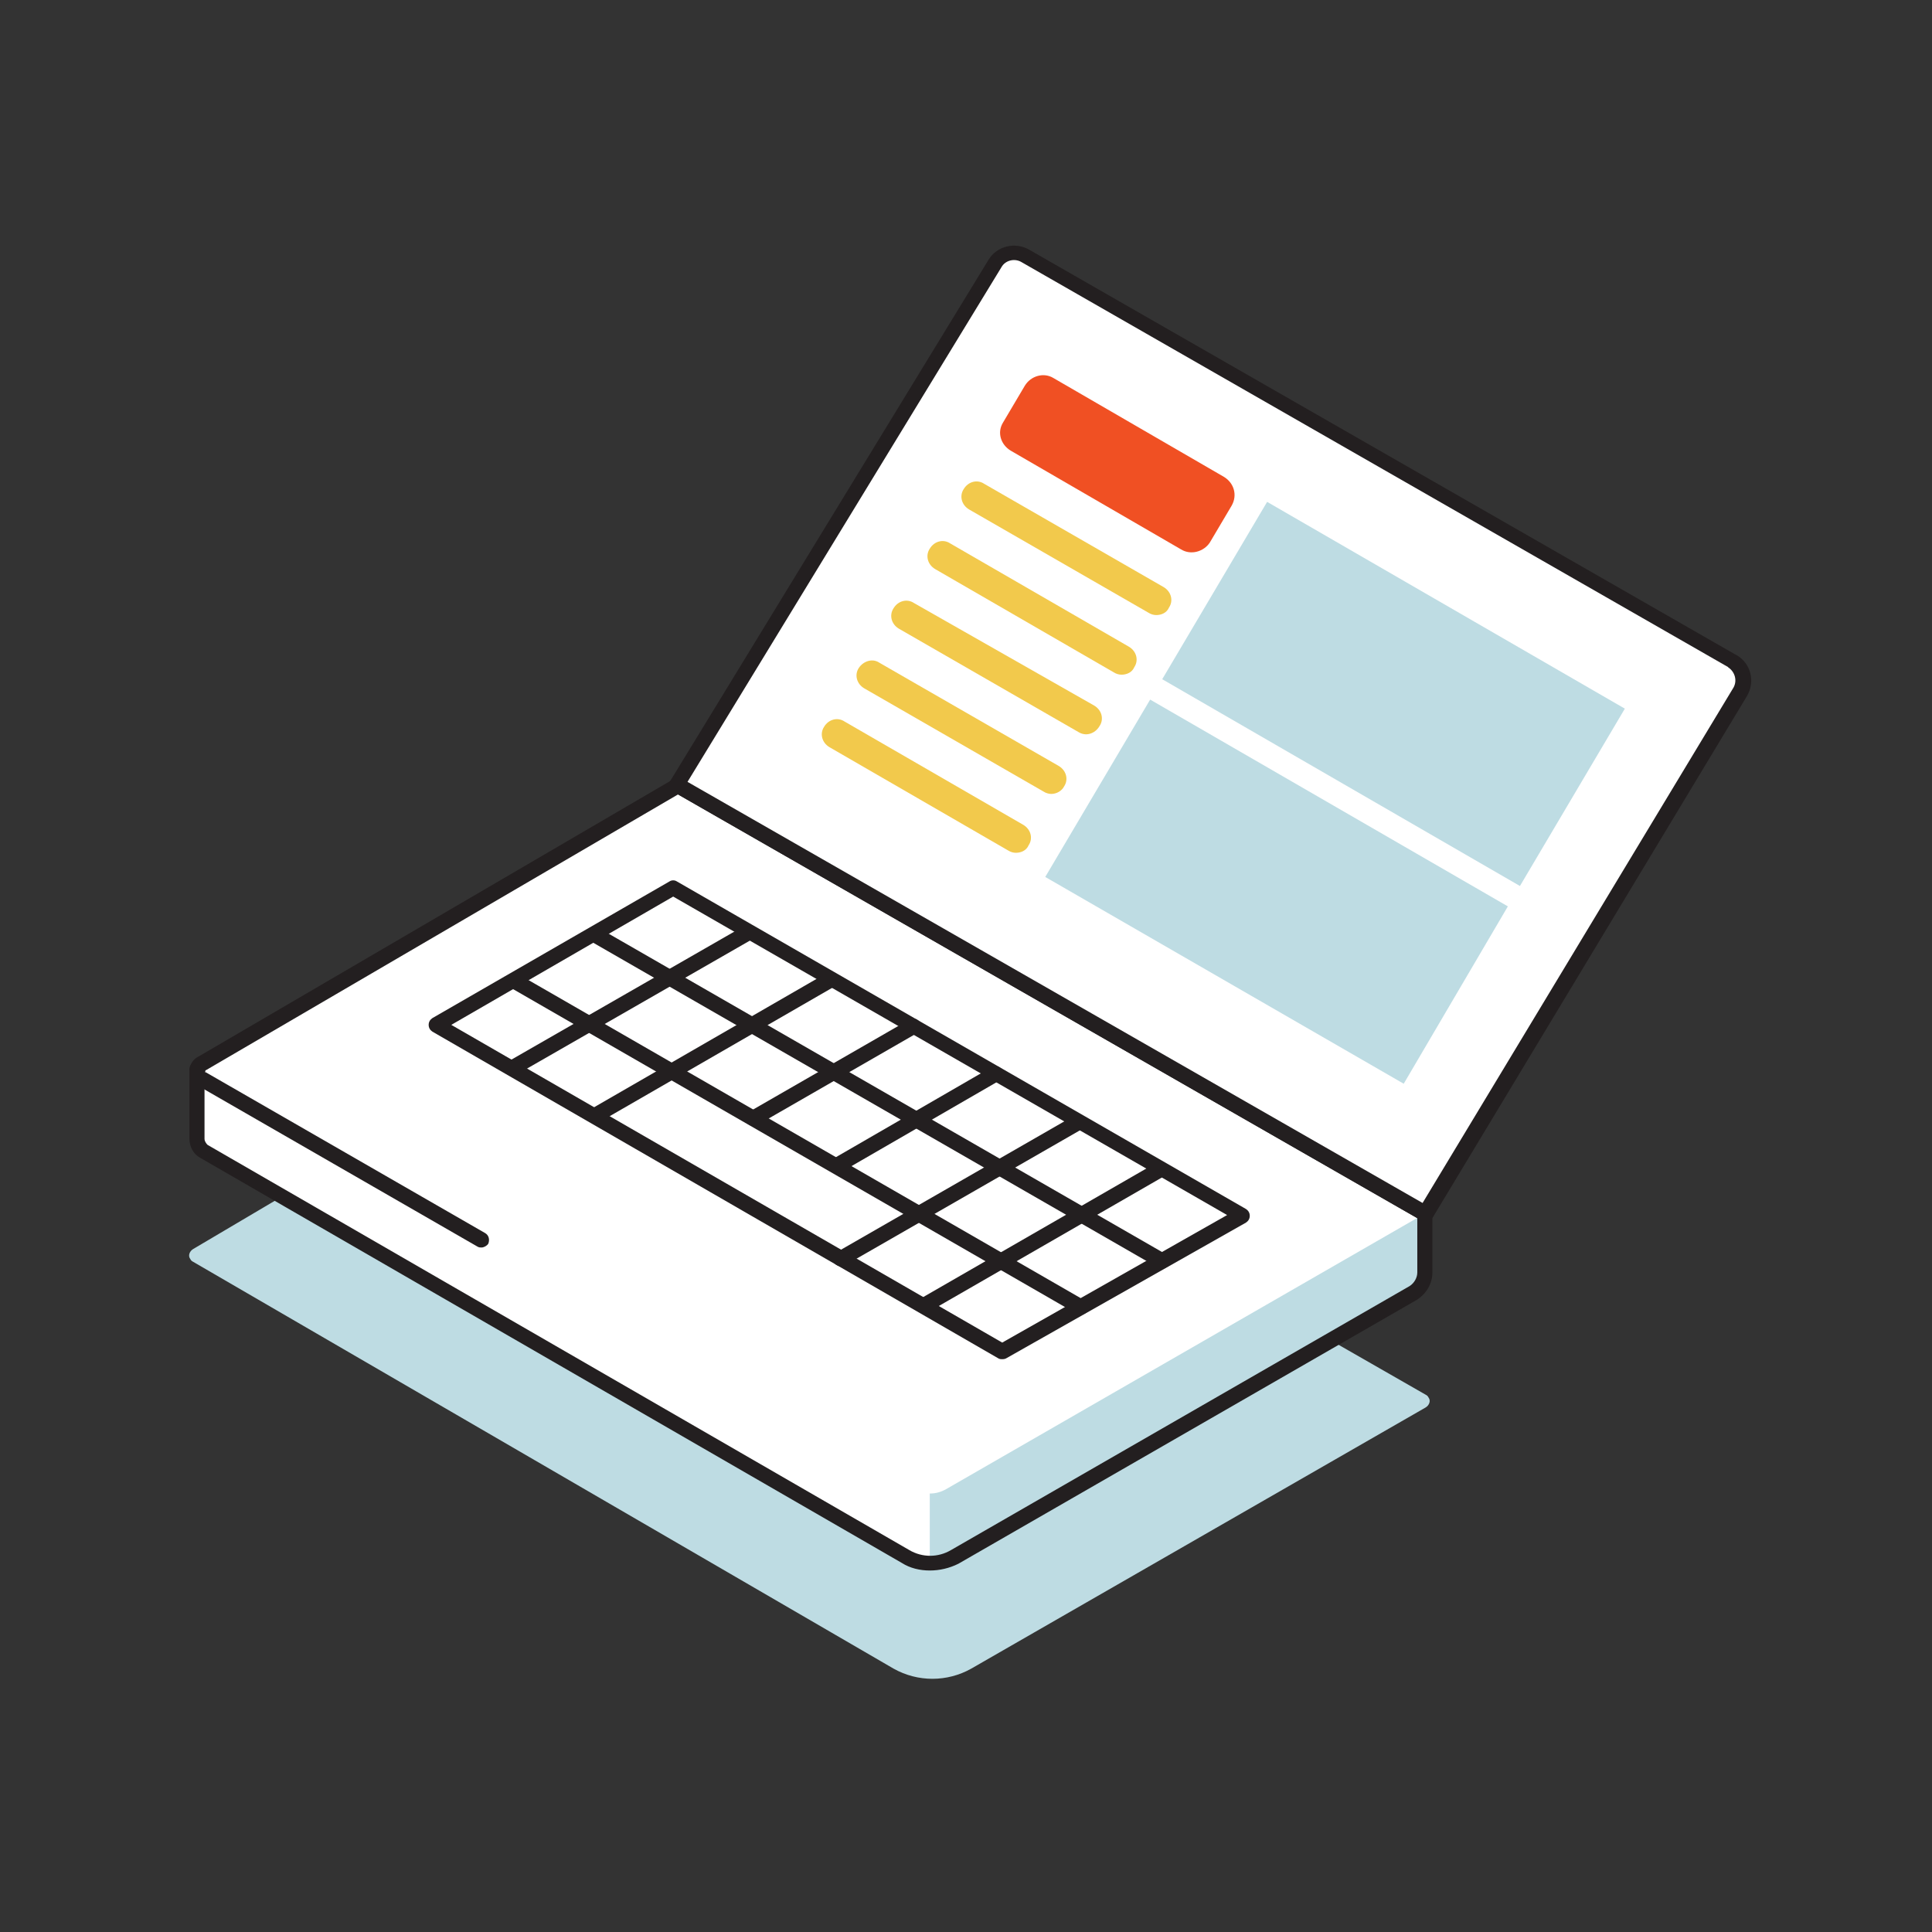 <svg width="256" height="256" viewBox="0 0 256 256" fill="none" xmlns="http://www.w3.org/2000/svg">
<rect x="0" y="0" width="256" height="256" fill="#333333" stroke="none"/>
<path d="M89.4 127.8L25.6 165.5C25.1 165.8 24.9 166.4 25.2 166.8C25.3 167 25.4 167.1 25.6 167.2L118.4 221.1C121.6 222.9 125.5 222.9 128.7 221.1L188.9 186.5C189.4 186.2 189.6 185.6 189.3 185.2C189.2 185 189.1 184.9 188.9 184.8L89.4 127.8Z" fill="#BEDCE3"/>
<path d="M26.1 141.7V150.9C26.1 151.6 26.5 152.2 27 152.5L120 206.2C122 207.4 124.5 207.4 126.5 206.2L187.3 171.2C188.3 170.6 188.8 169.6 188.9 168.5V160.7" fill="white"/>
<path d="M89.7 104L26.7 140.8C26.1 141.1 25.9 141.9 26.2 142.5C26.3 142.7 26.5 142.9 26.7 143L121 197.3C122.4 198.1 124 198.1 125.4 197.3L188.8 160.8L89.7 104Z" fill="white"/>
<path d="M63.8 165.3C63.6 165.3 63.5 165.3 63.3 165.2L26.3 143.9C25.8 143.6 25.7 143 25.9 142.5C26.2 142 26.8 141.9 27.3 142.1L64.3 163.4C64.8 163.7 64.9 164.3 64.7 164.8C64.5 165.1 64.1 165.3 63.8 165.3Z" fill="#231F20"/>
<path d="M188.8 160.8L125.4 197.3C124.7 197.7 124 197.9 123.2 197.9V206.7C124.3 206.7 125.4 206.6 126.4 206.3L187.2 171.3C188.2 170.7 188.7 169.7 188.8 168.6V160.8Z" fill="#BEDCE3"/>
<path d="M123.2 208.1C121.9 208.1 120.6 207.8 119.5 207.1L26.5 153.4C25.6 152.9 25.1 151.9 25.1 150.9V141.7C25.1 141.1 25.5 140.7 26.1 140.7C26.7 140.7 27.1 141.1 27.1 141.7V150.9C27.1 151.2 27.3 151.5 27.5 151.7L120.5 205.4C122.2 206.4 124.3 206.4 126 205.4L186.8 170.4C187.4 170 187.8 169.3 187.8 168.6V160.8C187.8 160.2 188.2 159.8 188.8 159.8C189.4 159.8 189.8 160.2 189.8 160.8V168.6C189.8 170.1 189 171.4 187.8 172.2L127 207.2C125.8 207.8 124.5 208.1 123.2 208.1Z" fill="#231F20"/>
<path d="M188.8 161.8C188.6 161.8 188.5 161.8 188.3 161.7L89.2 104.9C88.7 104.6 88.6 104 88.8 103.5C89.1 103 89.7 102.9 90.2 103.1L189.3 159.9C189.8 160.2 189.9 160.8 189.7 161.3C189.5 161.6 189.2 161.8 188.8 161.8Z" fill="#231F20"/>
<path d="M89.7 104L26.7 140.8C26.4 141 26.2 141.2 26.1 141.6" fill="white"/>
<path d="M26.1 142.6C26 142.6 25.9 142.6 25.9 142.6C25.4 142.5 25 141.9 25.2 141.4C25.3 140.8 25.7 140.3 26.3 140L89.3 103.2C89.8 102.9 90.4 103.1 90.7 103.6C91 104.1 90.8 104.7 90.3 105L27.3 141.8C27.2 141.8 27.2 141.9 27.2 142C27 142.3 26.6 142.6 26.1 142.6Z" fill="#231F20"/>
<path d="M229.5 87.6L135.8 33.9C134.4 33.1 132.6 33.5 131.8 34.9L89.7 104L188.8 160.8L230.5 91.6C231.4 90.2 230.9 88.4 229.5 87.6Z" fill="white"/>
<path d="M188.8 161.8C188.6 161.8 188.5 161.8 188.3 161.7L89.2 104.9C89 104.8 88.8 104.5 88.7 104.3C88.6 104 88.7 103.8 88.8 103.5L131 34.4C132.1 32.6 134.5 32 136.4 33.1L229.9 86.7C230 86.7 230 86.8 230.1 86.8C232 87.9 232.6 90.3 231.5 92.2L189.8 161.4C189.5 161.6 189.2 161.8 188.8 161.8ZM91.1 103.6L188.5 159.4L229.7 91.1C230.2 90.2 229.9 89.1 229.1 88.5C229.1 88.5 229 88.5 229 88.4L135.3 34.7C134.4 34.2 133.2 34.5 132.7 35.4L91.1 103.6Z" fill="#231F20"/>
<path d="M132.8 180.1C132.6 180.1 132.5 180.1 132.3 180L57.3 136.7C57 136.5 56.8 136.2 56.8 135.8C56.8 135.4 57 135.1 57.3 134.9L88.7 116.8C89 116.6 89.4 116.6 89.7 116.8L165.1 160.2C165.4 160.4 165.6 160.7 165.6 161.1C165.6 161.5 165.4 161.8 165.1 162L133.3 180C133.1 180.1 132.9 180.1 132.8 180.1ZM59.8 135.8L132.8 177.9L162.6 161L89.2 118.8L59.8 135.8Z" fill="#231F20"/>
<path d="M143.2 174.2C143 174.2 142.9 174.2 142.7 174.1L67.7 130.9C67.2 130.6 67.1 130 67.3 129.5C67.6 129 68.2 128.9 68.7 129.1L143.7 172.3C144.2 172.6 144.3 173.2 144.1 173.7C143.9 174 143.6 174.2 143.2 174.2Z" fill="#231F20"/>
<path d="M154 168.1C153.8 168.1 153.7 168.1 153.5 168L78.4 124.8C77.9 124.5 77.8 123.9 78 123.4C78.3 122.9 78.9 122.8 79.4 123L154.5 166.2C155 166.5 155.1 167.1 154.9 167.6C154.7 167.9 154.3 168.1 154 168.1Z" fill="#231F20"/>
<path d="M122.6 173.9C122.3 173.9 121.9 173.7 121.7 173.4C121.4 172.9 121.6 172.3 122.1 172L153 154.2C153.5 153.9 154.1 154.1 154.4 154.6C154.7 155.1 154.5 155.7 154 156L123.1 173.8C122.9 173.9 122.8 173.9 122.6 173.9Z" fill="#231F20"/>
<path d="M111.4 167.8C111.1 167.8 110.7 167.6 110.5 167.3C110.2 166.8 110.4 166.2 110.9 165.9L142.4 147.8C142.9 147.5 143.5 147.7 143.8 148.2C144.1 148.7 143.9 149.3 143.4 149.6L111.9 167.7C111.7 167.7 111.6 167.8 111.4 167.8Z" fill="#231F20"/>
<path d="M78.9 148.8C78.6 148.8 78.2 148.6 78 148.3C77.7 147.8 77.9 147.2 78.4 146.9L109.6 128.9C110.1 128.6 110.7 128.8 111 129.3C111.3 129.8 111.1 130.4 110.6 130.7L79.4 148.7C79.3 148.7 79.1 148.8 78.9 148.8Z" fill="#231F20"/>
<path d="M68.1 142.4C67.8 142.4 67.4 142.2 67.2 141.9C66.9 141.4 67.1 140.8 67.6 140.5L98.6 122.7C99.1 122.4 99.7 122.6 100 123.1C100.3 123.6 100.1 124.2 99.6 124.5L68.6 142.3C68.4 142.4 68.3 142.4 68.1 142.4Z" fill="#231F20"/>
<path d="M110.8 155.5C110.5 155.5 110.1 155.3 109.9 155C109.6 154.5 109.8 153.9 110.3 153.6L131.4 141.4C131.9 141.1 132.5 141.3 132.8 141.8C133.1 142.3 132.9 142.9 132.4 143.2L111.3 155.4C111.1 155.5 111 155.5 110.8 155.5Z" fill="#231F20"/>
<path d="M99.8 149.2C99.5 149.2 99.1 149 98.9 148.7C98.6 148.2 98.8 147.6 99.3 147.3L120.5 135.1C121 134.8 121.6 135 121.9 135.5C122.2 136 122 136.6 121.5 136.9L100.3 149.1C100.2 149.2 100 149.2 99.8 149.2Z" fill="#231F20"/>
<path d="M156.5 72.8L133.9 59.7C132.6 58.9 132.1 57.3 132.9 56L135.8 51.1C136.6 49.8 138.3 49.3 139.6 50.1L162.2 63.2C163.5 64 164 65.6 163.2 67L160.3 71.9C159.5 73.1 157.8 73.6 156.5 72.8Z" fill="#F05023"/>
<path d="M201.4 117.4L154 90L167.9 66.5L215.3 93.9L201.4 117.4Z" fill="#BEDCE3"/>
<path d="M186 143.6L138.5 116.2L152.4 92.7L199.8 120.1L186 143.6Z" fill="#BEDCE3"/>
<path d="M153.2 81.5C152.9 81.5 152.5 81.4 152.2 81.2L128.4 67.5C127.4 66.9 127.1 65.7 127.7 64.8C128.3 63.8 129.5 63.5 130.4 64.1L154.2 77.8C155.2 78.4 155.5 79.6 154.9 80.5C154.6 81.2 153.9 81.5 153.2 81.5Z" fill="#F2C94C"/>
<path d="M148.6 89.4C148.3 89.4 147.9 89.3 147.6 89.1L123.9 75.4C122.9 74.8 122.6 73.6 123.2 72.7C123.8 71.7 125 71.4 125.9 72L149.6 85.7C150.6 86.3 150.9 87.5 150.3 88.4C150 89.1 149.3 89.4 148.6 89.4Z" fill="#F2C94C"/>
<path d="M143.9 97.3C143.6 97.3 143.2 97.2 142.9 97L119.1 83.3C118.1 82.7 117.8 81.5 118.4 80.6C119 79.6 120.2 79.3 121.1 79.9L145 93.5C146 94.1 146.3 95.3 145.7 96.2C145.3 96.9 144.6 97.3 143.9 97.3Z" fill="#F2C94C"/>
<path d="M139.3 105.2C139 105.2 138.6 105.1 138.3 104.9L114.5 91.2C113.5 90.6 113.2 89.4 113.8 88.5C114.4 87.6 115.6 87.2 116.5 87.8L140.3 101.5C141.3 102.1 141.6 103.3 141 104.2C140.7 104.8 140 105.2 139.3 105.2Z" fill="#F2C94C"/>
<path d="M134.6 113C134.3 113 133.9 112.9 133.6 112.7L109.9 99C108.9 98.4 108.6 97.2 109.2 96.3C109.8 95.3 111 95 111.9 95.6L135.6 109.3C136.6 109.9 136.9 111.1 136.3 112C136 112.7 135.3 113 134.6 113Z" fill="#F2C94C"/>
</svg>
